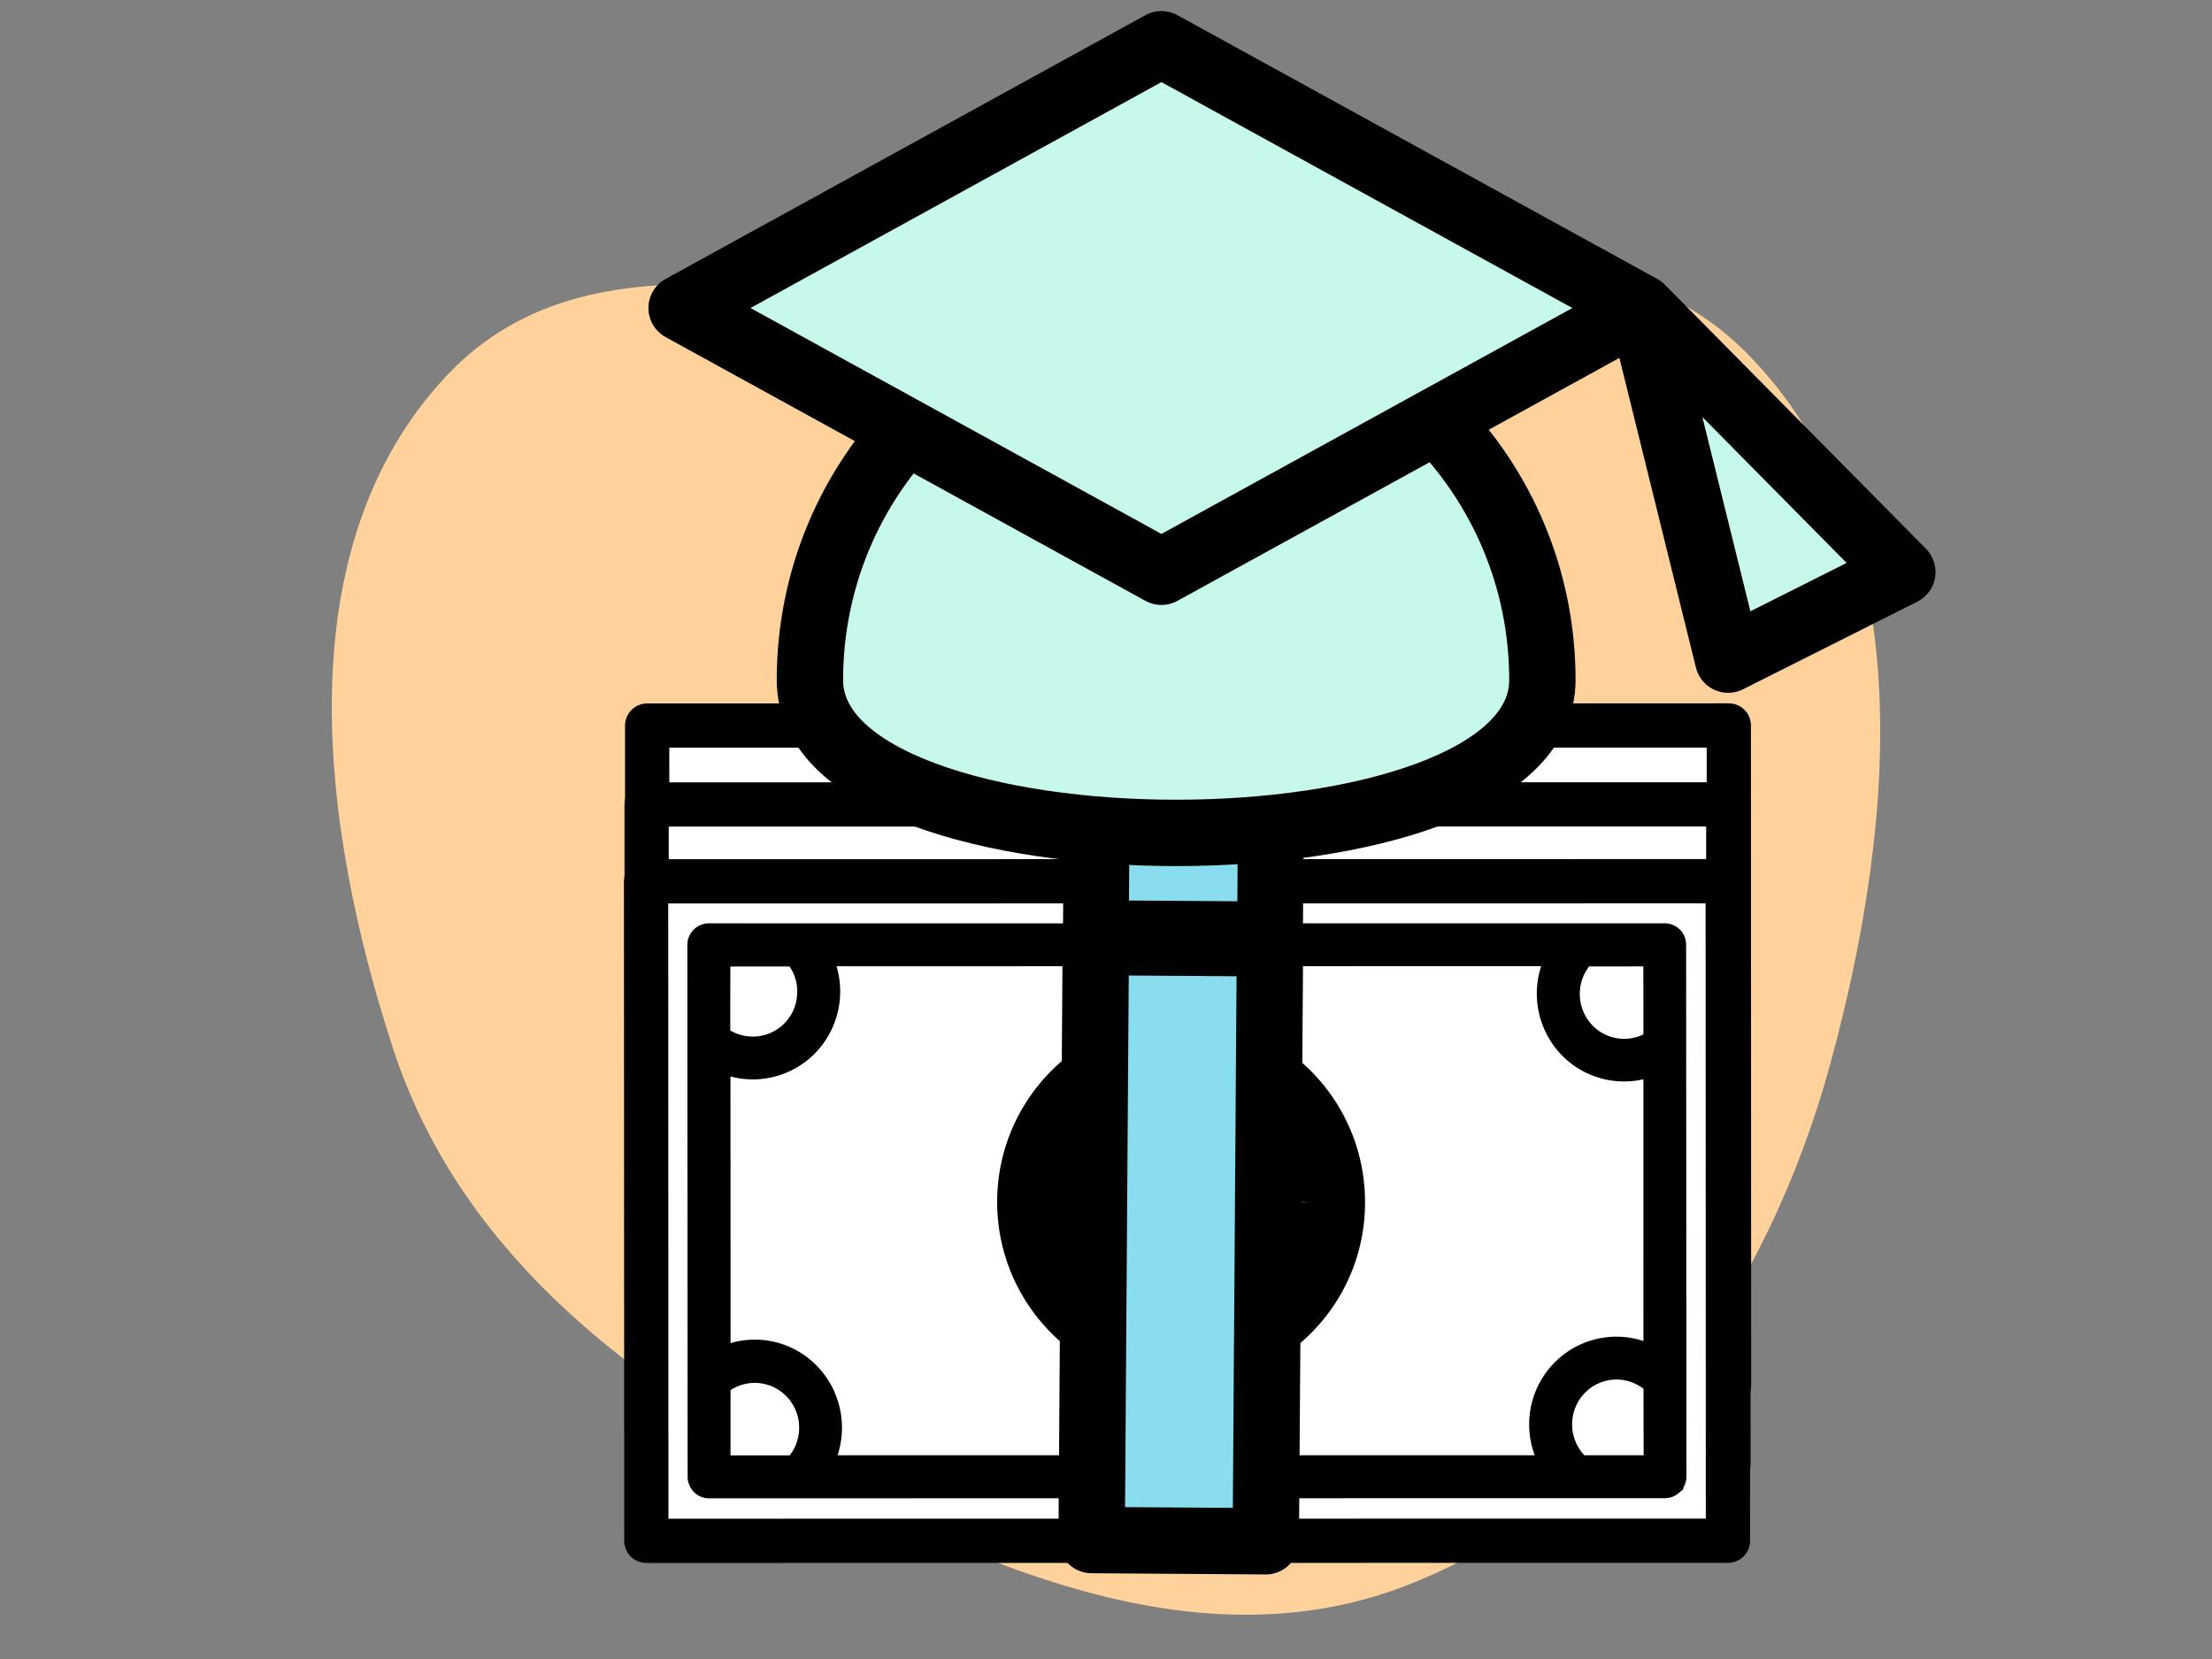 <svg width="100" height="75" fill="none" xmlns="http://www.w3.org/2000/svg"><rect width="100%" height="100%" fill="#808080" stroke="none"/><path fill-rule="evenodd" clip-rule="evenodd" d="M48.846 14.214c10.55-.2 22.52-5.829 30.044 1.675 7.985 7.964 6.844 21.199 3.87 32.15-2.794 10.292-9.202 19.658-18.996 23.566-9.102 3.632-18.765-.463-27.446-5.034-8.248-4.343-15.641-10.238-18.555-19.188C14.457 37.233 12.915 24.75 20.176 17c6.958-7.425 18.57-2.595 28.67-2.786z" fill="#FFD29C"/><path d="M29.257 32.801l.01 29.816 48.9-.005-.011-29.816-48.899.005z" fill="#fff" stroke="#000" stroke-width="2" stroke-miterlimit="10" stroke-linecap="round" stroke-linejoin="round"/><path d="M29.232 36.37l.01 29.815 48.899-.005-.01-29.816-48.899.005z" fill="#fff" stroke="#000" stroke-width="2" stroke-miterlimit="10" stroke-linecap="round" stroke-linejoin="round"/><path d="M29.209 39.843l.01 29.815 48.898-.005-.01-29.815-48.898.005z" fill="#fff" stroke="#000" stroke-width="2" stroke-miterlimit="10" stroke-linecap="round" stroke-linejoin="round"/><path d="M60.21 54.344a6.831 6.831 0 01-1.995 4.857 6.745 6.745 0 01-4.815 2.011c-3.76 0-6.816-3.08-6.821-6.869 0-1.926.787-3.67 2.057-4.919a6.757 6.757 0 014.753-1.949c1.824 0 3.536.71 4.82 2.01a6.87 6.87 0 012.001 4.86z" stroke="#000" stroke-width="3" stroke-miterlimit="10"/><path d="M75.26 42.241l-39.082.004h-.081l-4.053-.004a.48.48 0 00-.471.475l.013 24.045c0 .126.055.246.135.334.087.09.205.14.33.141l43.216-.006a.463.463 0 00.326-.136l.007-.006a.474.474 0 00.14-.333l-.014-24.045a.464.464 0 00-.465-.469zm-42.742.954l3.422-.002c.39.456.605 1.03.6 1.64a2.52 2.52 0 01-.73 1.789l-.025.025c-.88.862-2.273.96-3.26.21 0 0-.007 0-.013-.006l.007-3.656zm.008 23.1v-3.7a2.49 2.49 0 013.365.162 2.51 2.51 0 01.737 1.786 2.516 2.516 0 01-.699 1.751l-3.403.002zm42.28-.006l-3.428.001c-.019-.037-.037-.075-.068-.107a2.537 2.537 0 01-.737-1.786 2.52 2.52 0 01.73-1.788 2.49 2.49 0 013.497-.051l.006 3.731zm-.01-4.896a3.428 3.428 0 00-4.125.519l-.031.031a3.478 3.478 0 00-1.01 2.454c.002.68.197 1.335.555 1.891l-33.088.002a3.51 3.51 0 00-.539-4.208 3.42 3.42 0 00-4.03-.626l-.005-13.51a3.435 3.435 0 003.92-.634l.03-.03a3.498 3.498 0 00.603-4.099l33.364-.006a3.502 3.502 0 00.545 4.2 3.431 3.431 0 003.81.726l.001 13.29zm0-14.341a2.49 2.49 0 01-3.145-.33 2.551 2.551 0 01-.044-3.53l3.185-.004.004 3.864z" fill="#000" stroke="#000" stroke-miterlimit="10"/><path d="M57.481 32.822l-7.874-.055-.065 9.42 7.873.055.066-9.42z" fill="#89DDEF" stroke="#000" stroke-width="2.973" stroke-miterlimit="10" stroke-linecap="round" stroke-linejoin="round"/><path d="M57.413 42.645l-7.874-.055-.188 27.033 7.873.055.189-27.033z" fill="#89DDEF" stroke="#000" stroke-width="3" stroke-miterlimit="10" stroke-linecap="round" stroke-linejoin="round"/><path d="M69.728 30.745c0 9.212-33.113 9.212-33.113 0 0-9.213 7.412-16.682 16.553-16.682 9.148 0 16.56 7.47 16.56 16.682z" fill="#C6F9EC" stroke="#000" stroke-width="3" stroke-miterlimit="10" stroke-linecap="round" stroke-linejoin="round"/><path d="M52.506 2L30.814 13.925l21.692 11.924 21.692-11.924 3.928 15.895L86 25.862 74.198 13.925 52.506 2z" fill="#C6F9EC" stroke="#000" stroke-width="3" stroke-miterlimit="10" stroke-linecap="round" stroke-linejoin="round"/></svg>
